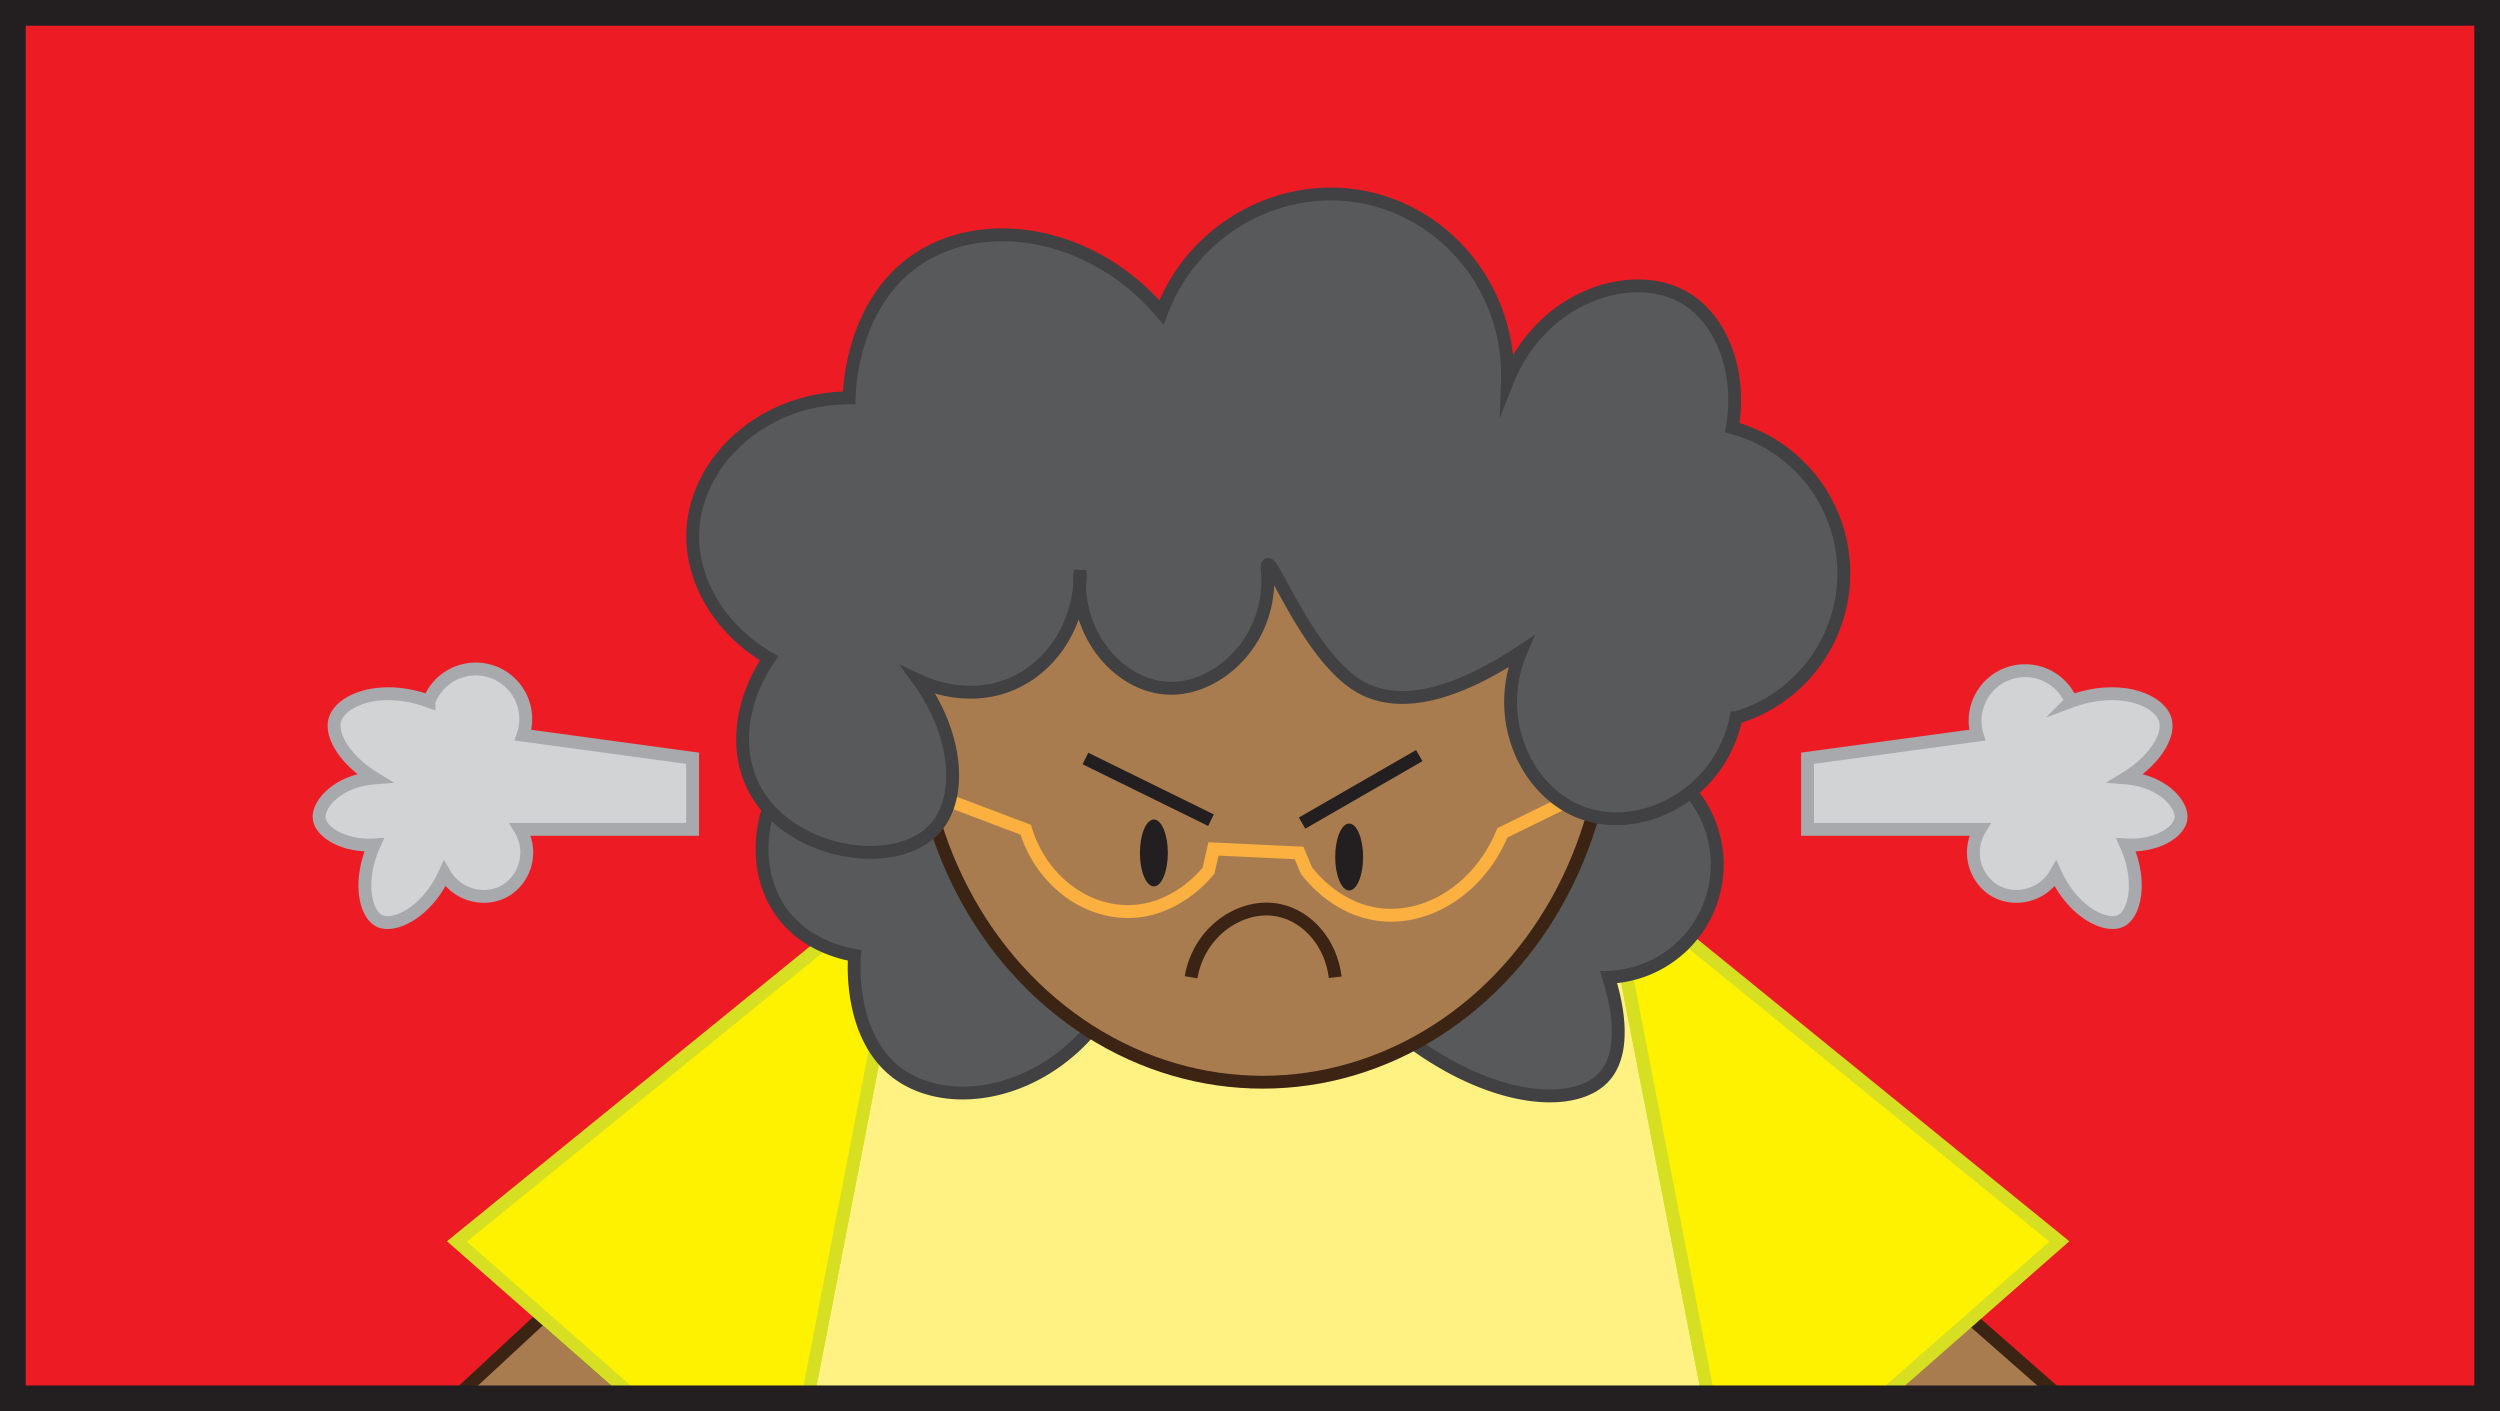 <svg xmlns="http://www.w3.org/2000/svg" viewBox="0 0 972.31 548.84"><defs><style>.cls-1{fill:#ed1c24;}.cls-1,.cls-2,.cls-6{stroke:#3c2415;}.cls-1,.cls-10,.cls-11,.cls-2,.cls-3,.cls-4,.cls-5,.cls-6,.cls-7,.cls-9{stroke-miterlimit:10;}.cls-1,.cls-10,.cls-2,.cls-3,.cls-4,.cls-5,.cls-6,.cls-7,.cls-9{stroke-width:5px;}.cls-2{fill:#a97c50;}.cls-3{fill:#fff283;}.cls-3,.cls-4{stroke:#d7df23;}.cls-4{fill:#fff200;}.cls-5{fill:#58595b;stroke:#414042;}.cls-11,.cls-6,.cls-7,.cls-9{fill:none;}.cls-11,.cls-7{stroke:#231f20;}.cls-8{fill:#231f20;}.cls-9{stroke:#fbb040;}.cls-10{fill:#d1d3d4;stroke:#a7a9ac;}.cls-11{stroke-width:10px;}</style></defs><g id="Layer_2" data-name="Layer 2"><rect class="cls-1" x="5" y="3.08" width="962.31" height="540"/><polygon class="cls-2" points="211.07 512.14 177.7 543.08 246.28 543.08 211.07 512.14"/><polygon class="cls-2" points="765.72 512.14 732.35 543.08 800.93 543.08 765.72 512.14"/><polygon class="cls-3" points="353.73 339.84 624.87 340.66 664.35 543.08 314.25 543.08 353.73 339.84"/><polygon class="cls-4" points="353.73 339.84 177.7 482.82 246.28 543.08 314.25 543.08 353.73 339.84"/><polygon class="cls-4" points="624.9 339.84 800.93 482.82 732.35 543.08 664.38 543.08 624.9 339.84"/><path class="cls-5" d="M304.22,291.82l342.87,7.66A43.86,43.86,0,0,1,620.63,377c2.27,7.12,8,28-1.75,38.73-12.24,13.4-47.64,9.67-82.46-19.53l-112.85-4.34C401.39,423,364,429.22,344,414.25c-18.91-14.17-16.85-43.27-16.63-45.77-4.74-.83-19.06-4-28.21-16.43C287.4,336.06,288.91,311.22,304.22,291.82Z" transform="translate(5 3.08)"/><ellipse class="cls-2" cx="491.08" cy="272.76" rx="134.54" ry="148.14"/><path class="cls-6" d="M458.24,377c3.1-18.12,19.84-29.15,34.35-26,11.13,2.38,20.16,12.9,21.7,26" transform="translate(5 3.08)"/><line class="cls-7" x1="470.98" y1="318.99" x2="422.15" y2="295"/><line class="cls-7" x1="506.41" y1="320.12" x2="551.99" y2="293.87"/><ellipse class="cls-8" cx="448.77" cy="331.73" rx="5.43" ry="13.02"/><ellipse class="cls-8" cx="524.72" cy="333.31" rx="5.43" ry="13.02"/><path class="cls-9" d="M352.37,303.91l41.55,15.71c5.88,19.15,22.46,31.95,40,31.82,18-.12,29.42-13.82,31.11-15.91l1.92-8.44,33.28,1.56,2.89,6.88c2.5,3.22,12.48,15.28,28.69,17.12,19,2.15,38.74-10.54,47.51-31.83l41.29-20.25" transform="translate(5 3.08)"/><path class="cls-10" d="M264.37,291.82v27.67h-67a17.43,17.43,0,0,1-5.08,23.37c-7.95,5.21-19.32,2.63-24.38-6.1-6.91,15.07-19.68,21.13-25.4,18.29-5.52-2.74-8.27-15.62-2-29.53-11.68.69-20.55-4.82-21.33-10.1-.85-5.73,7.36-14.84,21.33-15.94-10.75-6.57-17.16-16.26-15.24-22.66,2.34-7.77,17.89-14,36.58-7.14a19.44,19.44,0,0,1,36.58,13.16Z" transform="translate(5 3.08)"/><path class="cls-10" d="M698,291.82v27.67h67a17.44,17.44,0,0,0,5.08,23.37c8,5.21,19.32,2.63,24.39-6.1,6.91,15.07,19.67,21.13,25.4,18.29,5.52-2.74,8.26-15.62,2-29.53,11.68.69,20.56-4.82,21.34-10.1.84-5.73-7.36-14.84-21.34-15.94,10.76-6.57,17.16-16.26,15.24-22.66-2.33-7.77-17.89-14-36.58-7.14A19.44,19.44,0,0,0,764,282.84Z" transform="translate(5 3.08)"/><path class="cls-5" d="M352.37,261.63c2.88,1.35,18.8,8.5,35.76,1.44,16.56-6.89,27.4-24.53,27-44.36-2.69,24.32,14.65,44.29,33,45.81,20.08,1.66,42.08-18.63,39.78-45.57-1.2-14.1,15.25,35.68,38.34,46.29,18,8.27,41.12-2.25,60.24-14.81-11,26,2.06,54.5,23.67,62.55,23.17,8.64,53.89-7,60-36.89a58.64,58.64,0,0,0-1.45-112.84C672.5,141.71,664.6,121,650,112.61c-20.39-11.71-55.54-.49-68.72,32.56C582.47,111.66,560,82,528.46,74.28c-33.58-8.17-69.19,10.63-81.74,44.12-27.18-31.84-69.41-38.23-95.48-20.25-24.52,16.9-25.92,49.28-26,53.53-33.39,0-59.27,24.35-60.77,51.35-1.08,19.57,10.73,39,29.66,49.92-11,16.1-13.63,35.67-5.78,50.63,13.56,25.86,55.67,32.69,70.75,15C369.42,306.44,367.33,282.33,352.37,261.63Z" transform="translate(5 3.08)"/></g><g id="Layer_3" data-name="Layer 3"><rect class="cls-11" x="5" y="5" width="962.31" height="538.84"/></g></svg>